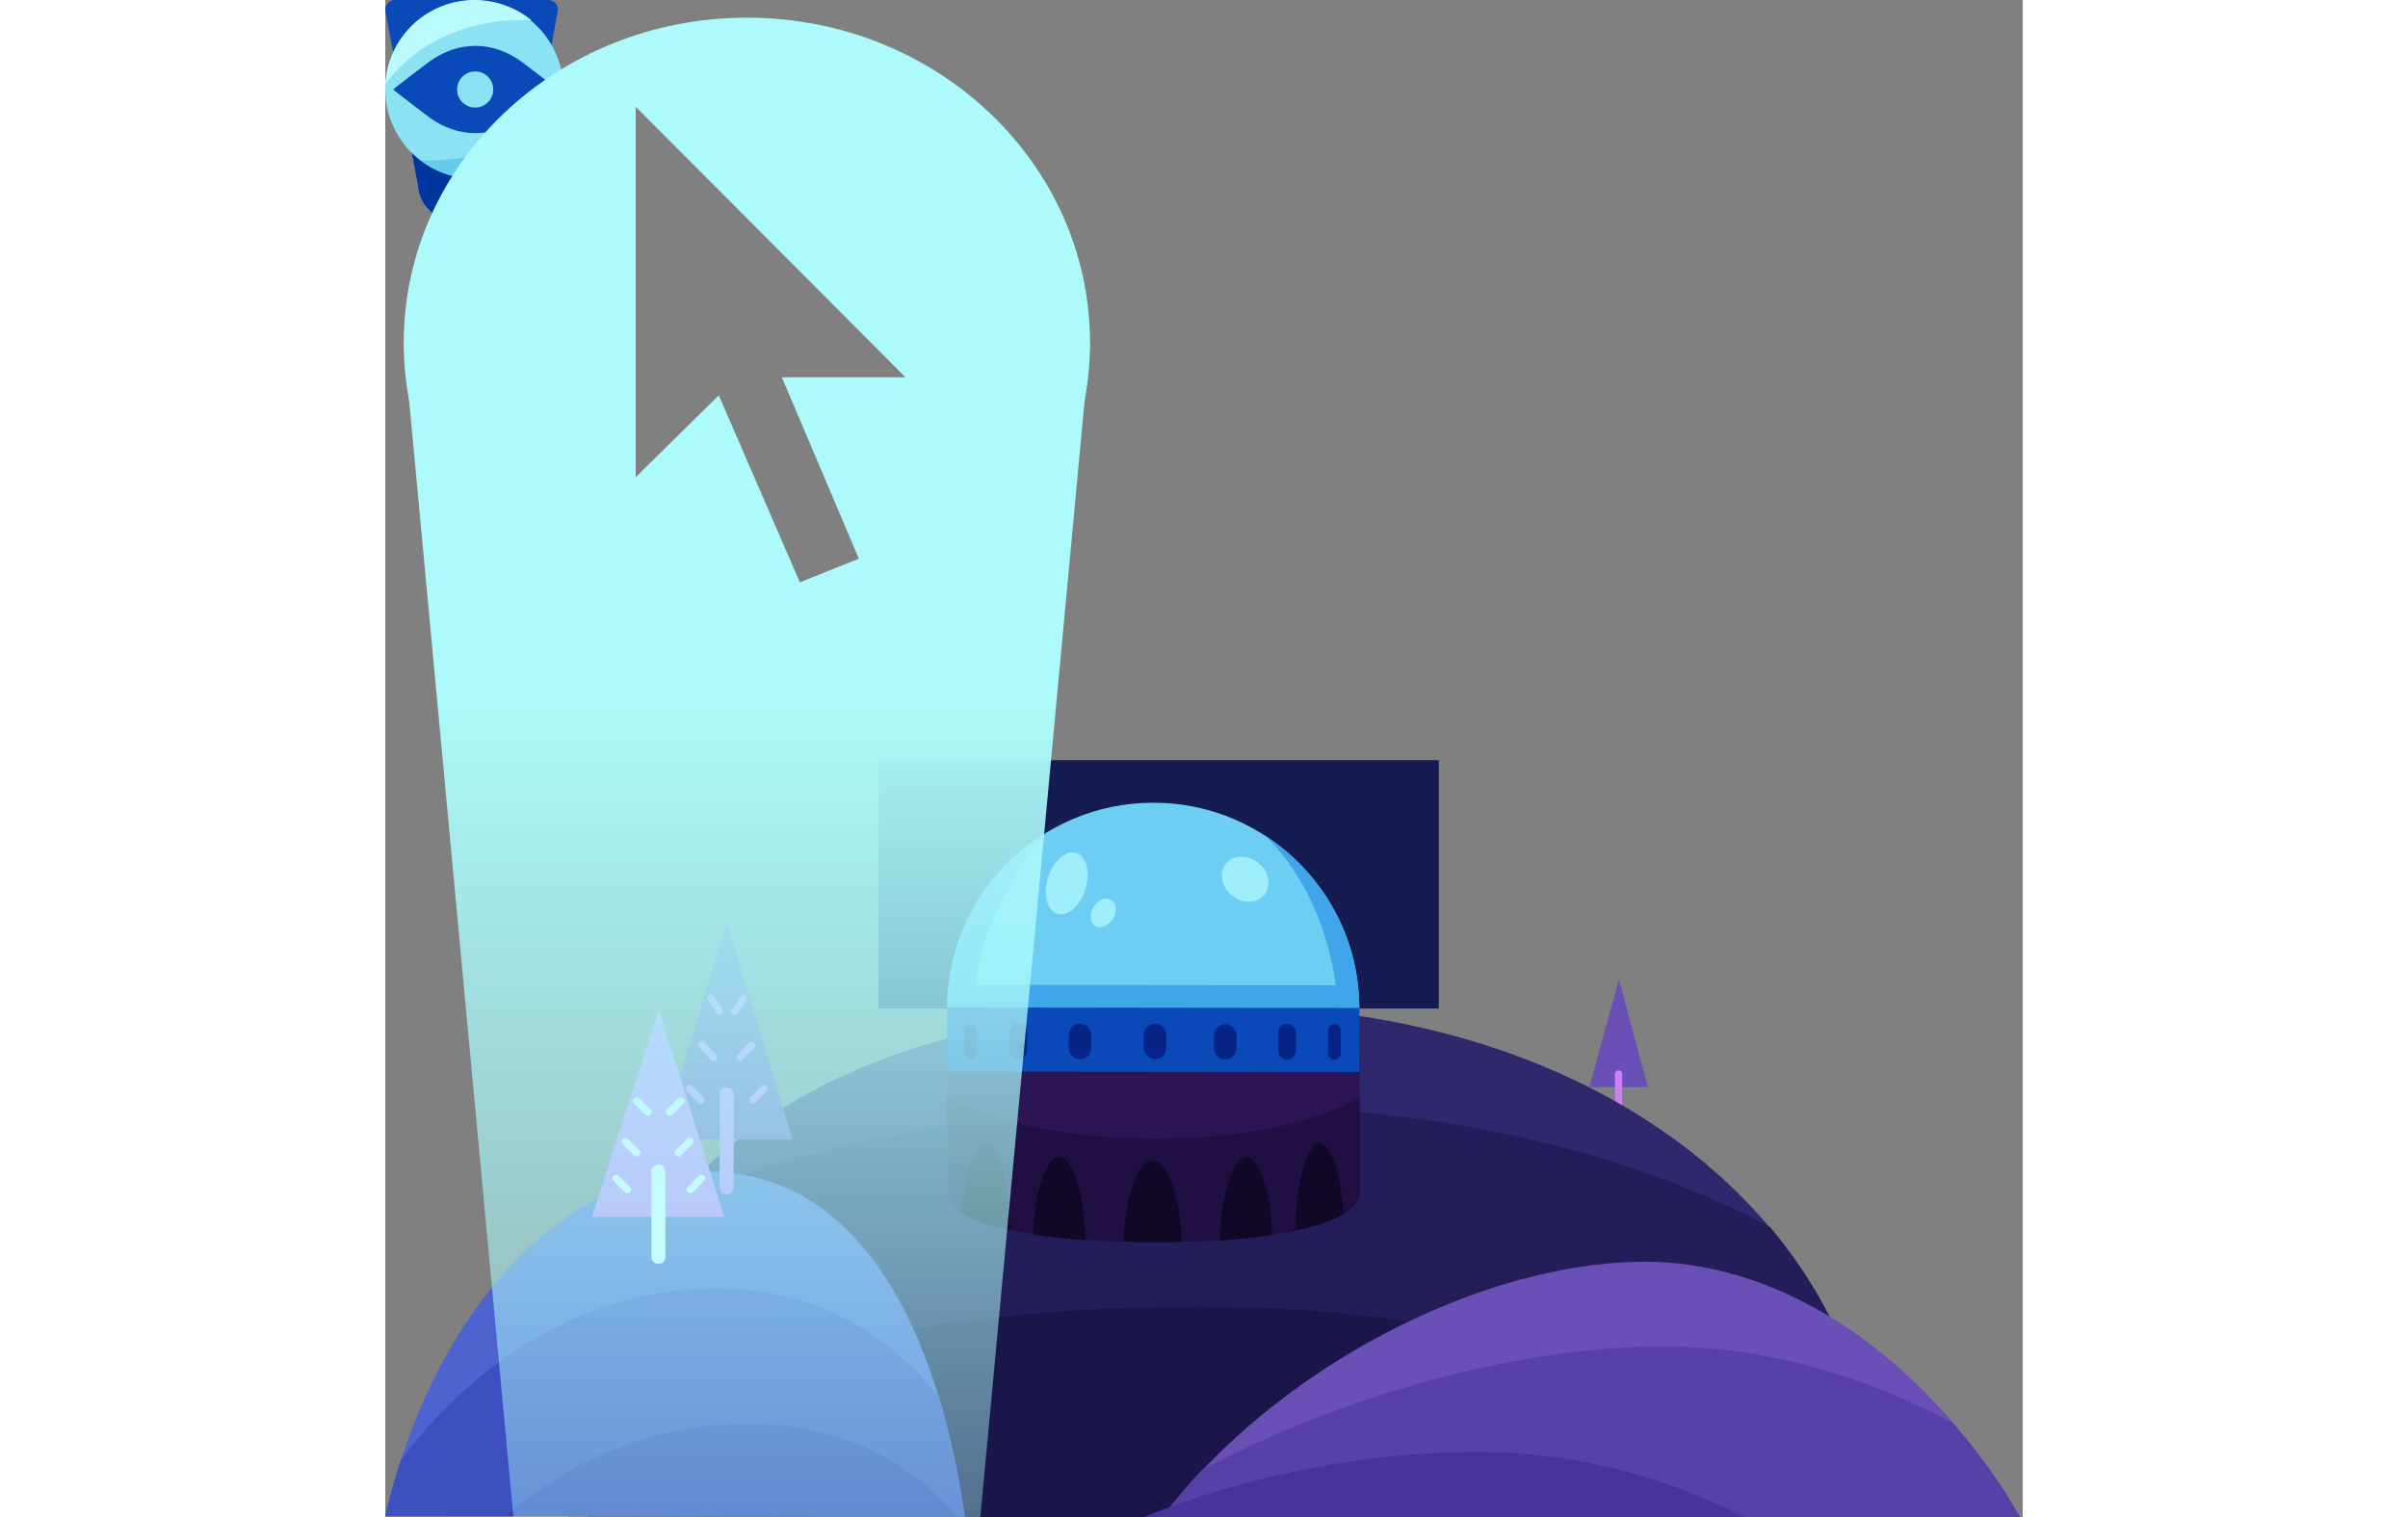 <?xml version="1.0" encoding="utf-8"?>
<!-- Generator: Adobe Illustrator 19.0.0, SVG Export Plug-In . SVG Version: 6.00 Build 0)  -->
<svg version="1.1" id="Warstwa_1" xmlns="http://www.w3.org/2000/svg" xmlns:xlink="http://www.w3.org/1999/xlink" x="0px" y="0px"
		viewBox="0 0 408 378" style="enable-background:new 0 0 408 378;" xml:space="preserve" width="600">
<rect x="0" y="0" width="408" height="378" fill="#808080" stroke="none"/>
<style type="text/css">
	.st0{fill:#6A50B6;}
	.st1{fill:#CF7EF9;}
	.st2{fill:#2F286C;}
	.st3{fill:#231E59;}
	.st4{fill:#1A164A;}
	.st5{fill:#4D63CF;}
	.st6{fill:#3D50C2;}
	.st7{fill:#3042B8;}
	.st8{fill:#5740A6;}
	.st9{fill:#483398;}
	.st10{fill:#ECFCFC;}
	.st11{fill:#6CCEF3;}
	.st12{fill:#FF0000;}
	.st13{fill:#41A6E9;}
	.st14{fill:#9EEEFC;}
	.st15{fill:#0949B8;}
	.st16{fill:#072385;}
	.st17{fill:#2B1554;}
	.st18{fill:#200F43;}
	.st19{fill:#110828;}

	.st20{fill:#0949B8;}
	.st21{fill:#00369F;}
	.st22{fill:#8AE2F3;}
	.st23{fill:#0949B8;}
	.st24{fill:#BAF9FC;}
	.st25{fill:#64CCEB;}

	.st26{fill:#141c51;}

	.st27{fill:url(#XMLID_28_);}
	.st28{fill:#ACFAFB;}

</style>
<g id="land">
	<polygon id="XMLID_454_" class="st0" points="300,270.9 307.4,244 314.6,270.9 "/>
	<path id="XMLID_453_" class="st1" d="M307.3,279.5L307.3,279.5c-0.5,0-0.9-0.4-0.9-0.9l0-11c0-0.5,0.4-0.9,0.9-0.9l0,0
			c0.5,0,0.9,0.4,0.9,0.9l0,11C308.3,279.1,307.8,279.5,307.3,279.5z"/>
	<path id="XMLID_18_" class="st2" d="M371.9,378.2c0.1-70-65.8-128-165.2-127.6c-114.7,0.5-160.9,56.6-161,126.6c0,0.2,0-0.4,0,0.6
		L371.9,378.2z"/>
	<path id="XMLID_19_" class="st3" d="M371.9,378.2c0-27-9.6-51.9-26.9-72.5c-35.5-18.9-83-30.4-138.8-30.2
		c-58.7,0.2-103.2,9.5-135.4,25.2c-17.1,21.1-24.9,47.7-25,76.4c0,0.2,0-0.3,0,0.7L371.9,378.2z"/>
	<path id="XMLID_3_" class="st4" d="M354.9,378.2c-4-8-9-15.5-14.8-22.4c-35.5-18.9-83-30.4-138.8-30.2
		c-58.7,0.2-103.2,9.7-135.4,25.4c-6.6,8.2-11.8,16.9-15.8,26.9L354.9,378.2z"/>
	<path id="XMLID_5_" class="st5" d="M144.4,377.9c-7.4-51-29-88.7-68.4-85.8c-34.5,2.5-64.5,36.7-76,85.6L144.4,377.9z"/>
	<path id="XMLID_6_" class="st6" d="M144.4,377.9c-1.5-11-3.7-20.5-6.4-29.7c-14.3-18-34.3-28.6-60.8-27
		c-28.6,1.7-54.8,17.8-73.3,42.6c-1.5,4.4-2.7,8.9-3.9,13.9L144.4,377.9z"/>
	<path id="XMLID_11_" class="st7" d="M142.6,377.9c-14-16-33-24.4-57.5-23c-20.1,1.2-39,8.9-54.9,22.8L142.6,377.9z"/>
	<path id="XMLID_12_" class="st0" d="M407.5,378.3c-22.1-38-57.5-64.5-95-63.9c-39.5,0.6-89.8,25.7-119,63.7L407.5,378.3z"/>
	<path id="XMLID_15_" class="st8" d="M407.5,378.3c-5-9-10.7-16.5-16.9-23.7c-22.5-12.1-47.8-19.4-73.9-19.1
		c-35.5,0.4-77.5,12-113.1,30.7c-3.6,3.7-6.9,7.8-10,11.8L407.5,378.3z"/>
	<path id="XMLID_14_" class="st9" d="M338.9,378.2c-21.2-11-44.7-16.7-69-16.4c-25.2,0.3-53.7,5.3-80.9,16.2L338.9,378.2z"/>
	<polygon id="XMLID_409_" class="st0" points="68.6,283.9 85.1,229.9 101.5,283.9 "/>
	<path id="XMLID_398_" class="st1" d="M85,297.6L85,297.6c-1,0-1.7-0.8-1.7-1.8l0-23.2c0-1,0.8-1.7,1.8-1.7l0,0c1,0,1.7,0.8,1.7,1.8
		l0,23.2C86.8,296.9,86,297.6,85,297.6z M89.1,264l2.8-2.9c0.3-0.4,0.3-0.9,0-1.3l0,0c-0.4-0.3-0.9-0.3-1.3,0l-2.8,2.9
		c-0.3,0.4-0.3,0.9,0,1.3l0,0C88.2,264.4,88.8,264.4,89.1,264z M82.4,262.7l-2.8-2.9c-0.3-0.4-0.9-0.4-1.3,0l0,0
		c-0.4,0.3-0.4,0.9,0,1.3l2.8,2.9c0.3,0.4,0.9,0.4,1.3,0l0,0C82.7,263.6,82.7,263.1,82.4,262.7z M92.2,274.8l2.8-2.9
		c0.3-0.4,0.3-0.9,0-1.3l0,0c-0.4-0.3-0.9-0.3-1.3,0l-2.8,2.9c-0.3,0.4-0.3,0.9,0,1.3l0,0C91.3,275.2,91.8,275.2,92.2,274.8z
		M79.3,273.5l-2.8-2.9c-0.3-0.4-0.9-0.4-1.3,0l0,0c-0.4,0.3-0.4,0.9,0,1.3l2.8,2.9c0.3,0.4,0.9,0.4,1.3,0l0,0
		C79.6,274.5,79.6,273.9,79.3,273.5z M87.8,252.5l2.2-3.3c0.3-0.4,0.2-1-0.3-1.2l0,0c-0.4-0.3-1-0.2-1.2,0.3l-2.2,3.3
		c-0.3,0.4-0.2,1,0.3,1.2l0,0C86.9,253,87.5,252.9,87.8,252.5z M84,251.5l-2.2-3.4c-0.3-0.4-0.8-0.5-1.2-0.3l0,0
		c-0.4,0.3-0.5,0.8-0.3,1.2l2.2,3.4c0.3,0.4,0.8,0.5,1.2,0.3l0,0C84.1,252.4,84.2,251.9,84,251.5z"/>
	<polygon id="XMLID_396_" class="st1" points="51.5,303.2 68.1,251.6 84.5,303.2 "/>
	<path id="XMLID_384_" class="st10" d="M68,314.9L68,314.9c-1,0-1.7-0.8-1.7-1.8l0-21.2c0-1,0.8-1.7,1.8-1.7h0c1,0,1.7,0.8,1.7,1.8
		l0,21.2C69.8,314.2,69,315,68,314.9z M76.6,297.1l2.8-2.8c0.4-0.4,0.4-0.9,0-1.3l0,0c-0.4-0.4-0.9-0.4-1.3,0l-2.8,2.8
		c-0.4,0.4-0.4,0.9,0,1.3l0,0C75.7,297.4,76.2,297.4,76.6,297.1z M73.7,287.9l2.8-2.8c0.4-0.4,0.4-0.9,0-1.3l0,0
		c-0.4-0.4-0.9-0.4-1.3,0l-2.8,2.8c-0.4,0.4-0.4,0.9,0,1.3l0,0C72.8,288.3,73.4,288.3,73.7,287.9z M71.5,277.8l2.8-2.8
		c0.4-0.4,0.4-0.9,0-1.3l0,0c-0.4-0.4-0.9-0.4-1.3,0l-2.8,2.8c-0.4,0.4-0.4,0.9,0,1.3l0,0C70.6,278.1,71.1,278.1,71.5,277.8z
		M61,297.1L61,297.1c0.4-0.4,0.4-1,0-1.3l-2.8-2.8c-0.4-0.4-0.9-0.4-1.3,0l0,0c-0.4,0.4-0.4,0.9,0,1.3l2.8,2.8
		C60.1,297.4,60.6,297.4,61,297.1z M63.3,287.9L63.3,287.9c0.4-0.4,0.4-1,0-1.3l-2.8-2.8c-0.4-0.4-0.9-0.4-1.3,0l0,0
		c-0.4,0.4-0.4,0.9,0,1.3l2.8,2.8C62.4,288.2,63,288.2,63.3,287.9z M66.1,277.8L66.1,277.8c0.4-0.4,0.4-1,0-1.3l-2.8-2.8
		c-0.4-0.4-0.9-0.4-1.3,0l0,0c-0.4,0.4-0.4,0.9,0,1.3l2.8,2.8C65.1,278.1,65.7,278.1,66.1,277.8z"/>
	<path id="XMLID_684_" class="st11" d="M140,251.3c0-28.4,23.1-51.3,51.4-51.3s51.3,23.1,51.3,51.4L140,251.3z"/>






	<ellipse id="dome-right-circle" class="st17" cy="240.5" />
	<rect id="dome-center-rect" class="st17" y="200" height="40.5" />
	<ellipse id="dome-left-circle" class="st11" cy="240.5" />
	<rect class="st11" y="240.5" width="80" height="10" x="150" />

	<path class="st26" d="M122.9,189.4v61.9h47.6l-30.5,0c0-28.4,23.1-51.3,51.4-51.3c28.3,0,51.3,23,51.3,51.3h19.8
	v-61.9H122.9z"/>



	<path id="XMLID_661_" class="st13" d="M219.1,208.1c15.7,15.1,17.7,37.4,17.7,37.4s-79.5-0.1-89.5-0.1c1.1-14.9,9.8-28.6,17.5-38
		c-14.8,9-24.8,25.3-24.8,43.9l102.7,0.1C242.8,233.2,233.3,217.3,219.1,208.1z"/>

	<path id="left-light" class="st14" d="M179.4,223.9c-1.7,0.2-3.3,1.9-3.6,3.9c-0.3,2,0.9,3.4,2.6,3.2c1.7-0.2,3.3-1.9,3.6-3.9
		C182.2,225.1,181.1,223.7,179.4,223.9z"/>

	<path id="center-light" class="st14" d="M174.9,219.6c-0.6,4.2-3.4,7.9-6.2,8.2c-2.8,0.3-4.6-2.9-4-7.2c0.6-4.2,3.4-7.9,6.2-8.2
		S175.5,215.3,174.9,219.6z"/>
	<path id="right-light" class="st14" d="M212.2,213.6c3-0.6,6.4,1.4,7.5,4.4c1.1,3-0.4,6-3.4,6.6c-3,0.6-6.4-1.4-7.5-4.4
		C207.7,217.1,209.2,214.2,212.2,213.6z"/>
		
	<rect id="XMLID_683_" x="140" y="251.1" transform="matrix(1 1.308805e-03 -1.308805e-03 1 0.34 -0.25)" class="st15" width="102.7" height="17.6"/>
	<path id="XMLID_1_" class="st16" d="M145.8,263.9L145.8,263.9c-0.9,0-1.6-0.7-1.6-1.6l0-5.6c0-0.9,0.7-1.6,1.6-1.6l0,0
		c0.9,0,1.6,0.7,1.6,1.6l0,5.6C147.5,263.2,146.7,263.9,145.8,263.9z M159.9,261.7l0-4.5c0-1.2-1-2.2-2.2-2.2l0,0
		c-1.2,0-2.2,1-2.2,2.2l0,4.5c0,1.2,1,2.2,2.2,2.2l0,0C158.9,263.9,159.9,262.9,159.9,261.7z M175.9,261.1l0-3.2
		c0-1.5-1.3-2.8-2.8-2.8l0,0c-1.5,0-2.8,1.3-2.8,2.8l0,3.2c0,1.5,1.3,2.8,2.8,2.8l0,0C174.6,263.9,175.9,262.7,175.9,261.1z
		M236.5,255.2L236.5,255.2c0.9,0,1.6,0.7,1.6,1.6l0,5.6c0,0.9-0.7,1.6-1.6,1.6h0c-0.9,0-1.6-0.7-1.6-1.6l0-5.6
		C234.9,255.9,235.6,255.2,236.5,255.2z M226.9,261.8l0-4.5c0-1.2-1-2.2-2.2-2.2l0,0c-1.2,0-2.2,1-2.2,2.2l0,4.5c0,1.2,1,2.2,2.2,2.2
		h0C225.9,264,226.9,263,226.9,261.8z M212.1,261.2l0-3.2c0-1.5-1.3-2.8-2.8-2.8l0,0c-1.5,0-2.8,1.3-2.8,2.8l0,3.2
		c0,1.5,1.3,2.8,2.8,2.8h0C210.8,264,212.1,262.7,212.1,261.2z M194.6,261.1l0-3.2c0-1.5-1.3-2.8-2.8-2.8l0,0c-1.5,0-2.8,1.3-2.8,2.8
		l0,3.2c0,1.5,1.3,2.8,2.8,2.8h0C193.4,264,194.6,262.7,194.6,261.1z"/>
	<path id="XMLID_682_" class="st17" d="M140,267l0,31.2l0.2,0c2,7.5,24.1,11.3,51.2,11.4s49.2-3.7,51.2-11.3l0.2,0l0-31.2L140,267z"
		/>
	<path id="XMLID_660_" class="st18" d="M191.4,283.7c-19.2,0-37-2.9-51.4-10.2l0,24.6l0.2,0c2,7.5,24.1,11.3,51.2,11.4
		s49.2-3.7,51.2-11.3l0.2,0l0-24.6C228.3,281,210.6,283.8,191.4,283.7z"/>
	<path id="XMLID_668_" class="st19" d="M221,307.7c-3.9,0.6-8.3,1-13,1.4c0,0,0-0.1,0-0.1c0-9.7,2.9-20.6,6.5-20.6
		C218,288.3,220.8,298.3,221,307.7z M232.8,284.9c-3.3,0-6,10.9-6,20.6c0,0.4,0,0.7,0,1.1c5.1-1.1,9.1-2.4,11.9-4.1c0,0,0,0,0,0
		C238.3,293.7,235.8,284.9,232.8,284.9z M195.2,309.5c1.1,0,2.1,0,3.2-0.1h0c-0.1-9.7-3.2-20.3-7.2-20.3c-3.9,0-7.1,10.6-7.2,20.3
		c1.1,0,2.1,0.1,3.2,0.1c0.2,0,0.5,0,0.7,0c1.1,0,2.2,0,3.3,0c1.1,0,2.2,0,3.3,0C194.8,309.5,195,309.5,195.2,309.5z M161.4,307.6
		c3.9,0.6,8.3,1.1,13,1.4c0,0,0-0.1,0-0.1c0-9.7-2.9-20.6-6.5-20.6C164.4,288.3,161.6,298.2,161.4,307.6z M143.7,302.4L143.7,302.4
		c2.7,1.7,6.8,3,11.9,4.1c0-0.4,0-0.7,0-1.1c0-9.7-2.7-20.6-6-20.6C146.7,284.8,144.2,293.6,143.7,302.4z"/>
	

		<g id="observator-pipe" >
			<path id="XMLID_613_" class="st20" d="M25.9,55h-8.4c-4.9,0-9-3.8-9.3-8.7L0,2.6C-0.1,1.2,1,0,2.4,0h38.3C42,0,43.1,1.2,43,2.5
			l-7.8,43.7C34.9,51.1,30.8,55,25.9,55z"/>
			<path id="XMLID_612_" class="st21" d="M21.2,39.5c-5.5,0-10.7-1.8-15.2-4.8l2.2,11.6c0.4,4.9,4.4,8.7,9.3,8.7h8.4
			c4.9,0,9-3.9,9.3-8.8L37.4,34C32.7,37.5,27.2,39.5,21.2,39.5z"/>
		</g>
		


		<g id="observator-eye">
			<circle id="XMLID_607_" class="st22" cx="22.2" cy="22.3" r="22.2"/>
			<path id="XMLID_587_" class="st23" d="M34,15.4c-7.3-5.3-15.8-5.3-23.1,0c0,0-8.7,6.6-8.9,6.9c0.2,0.3,8.9,6.9,8.9,6.9
				c7.3,5.3,15.8,5.3,23.1,0c0,0,8.6-6.5,8.9-6.9C42.4,21.8,34,15.4,34,15.4z M22.4,26.8c-2.5,0-4.5-2-4.5-4.5s2-4.5,4.5-4.5
				s4.5,2,4.5,4.5S24.9,26.8,22.4,26.8z"/>
			<path id="XMLID_620_" class="st24" d="M33.8,5c0.9,0,1.8,0,2.7,0.1C32.6,1.9,27.6,0,22.2,0C10.3,0,0.6,9.4,0,21.1
				C6.7,11.5,19.3,5,33.8,5z"/>
			<path id="XMLID_618_" class="st25" d="M11.1,40c-0.8,0-1.6,0-2.3-0.1c3.7,2.9,8.4,4.6,13.5,4.6c11.5,0,21-8.8,22.1-20
				C37.6,33.8,25.2,40,11.1,40z"/>
		</g>



	</g>


	<linearGradient id="XMLID_28_" gradientUnits="userSpaceOnUse" x1="90.149" y1="171.462" x2="90.149" y2="510.334">
			<stop  offset="0" style="stop-color:#ACFAFB"/>
			<stop  offset="1" style="stop-color:#ACFAFB;stop-opacity:0"/>
		</linearGradient>
		<g id="sight-line">
			<polygon class="st27" points="135.6,513.7 44.6,513.7 4.6,85.4 36.3,136.3 89.7,157 144.3,134.3 175.6,85.4 "/>
		</g>
		<g id="sight-point">
			<path class="st28" d="M90.1,4.4C42.9,4.4,4.6,40.7,4.6,85.4c0,44.7,38.3,80.9,85.5,80.9c47.2,0,85.5-36.2,85.5-80.9
			C175.6,40.7,137.4,4.4,90.1,4.4z M118,139.2l-14.7,5.9L83.1,98.5l-20.7,20.4V26.6c0.2,0.2,67.2,67.4,67.2,67.4H98.8L118,139.2z"/>
		</g>
		
</svg>
